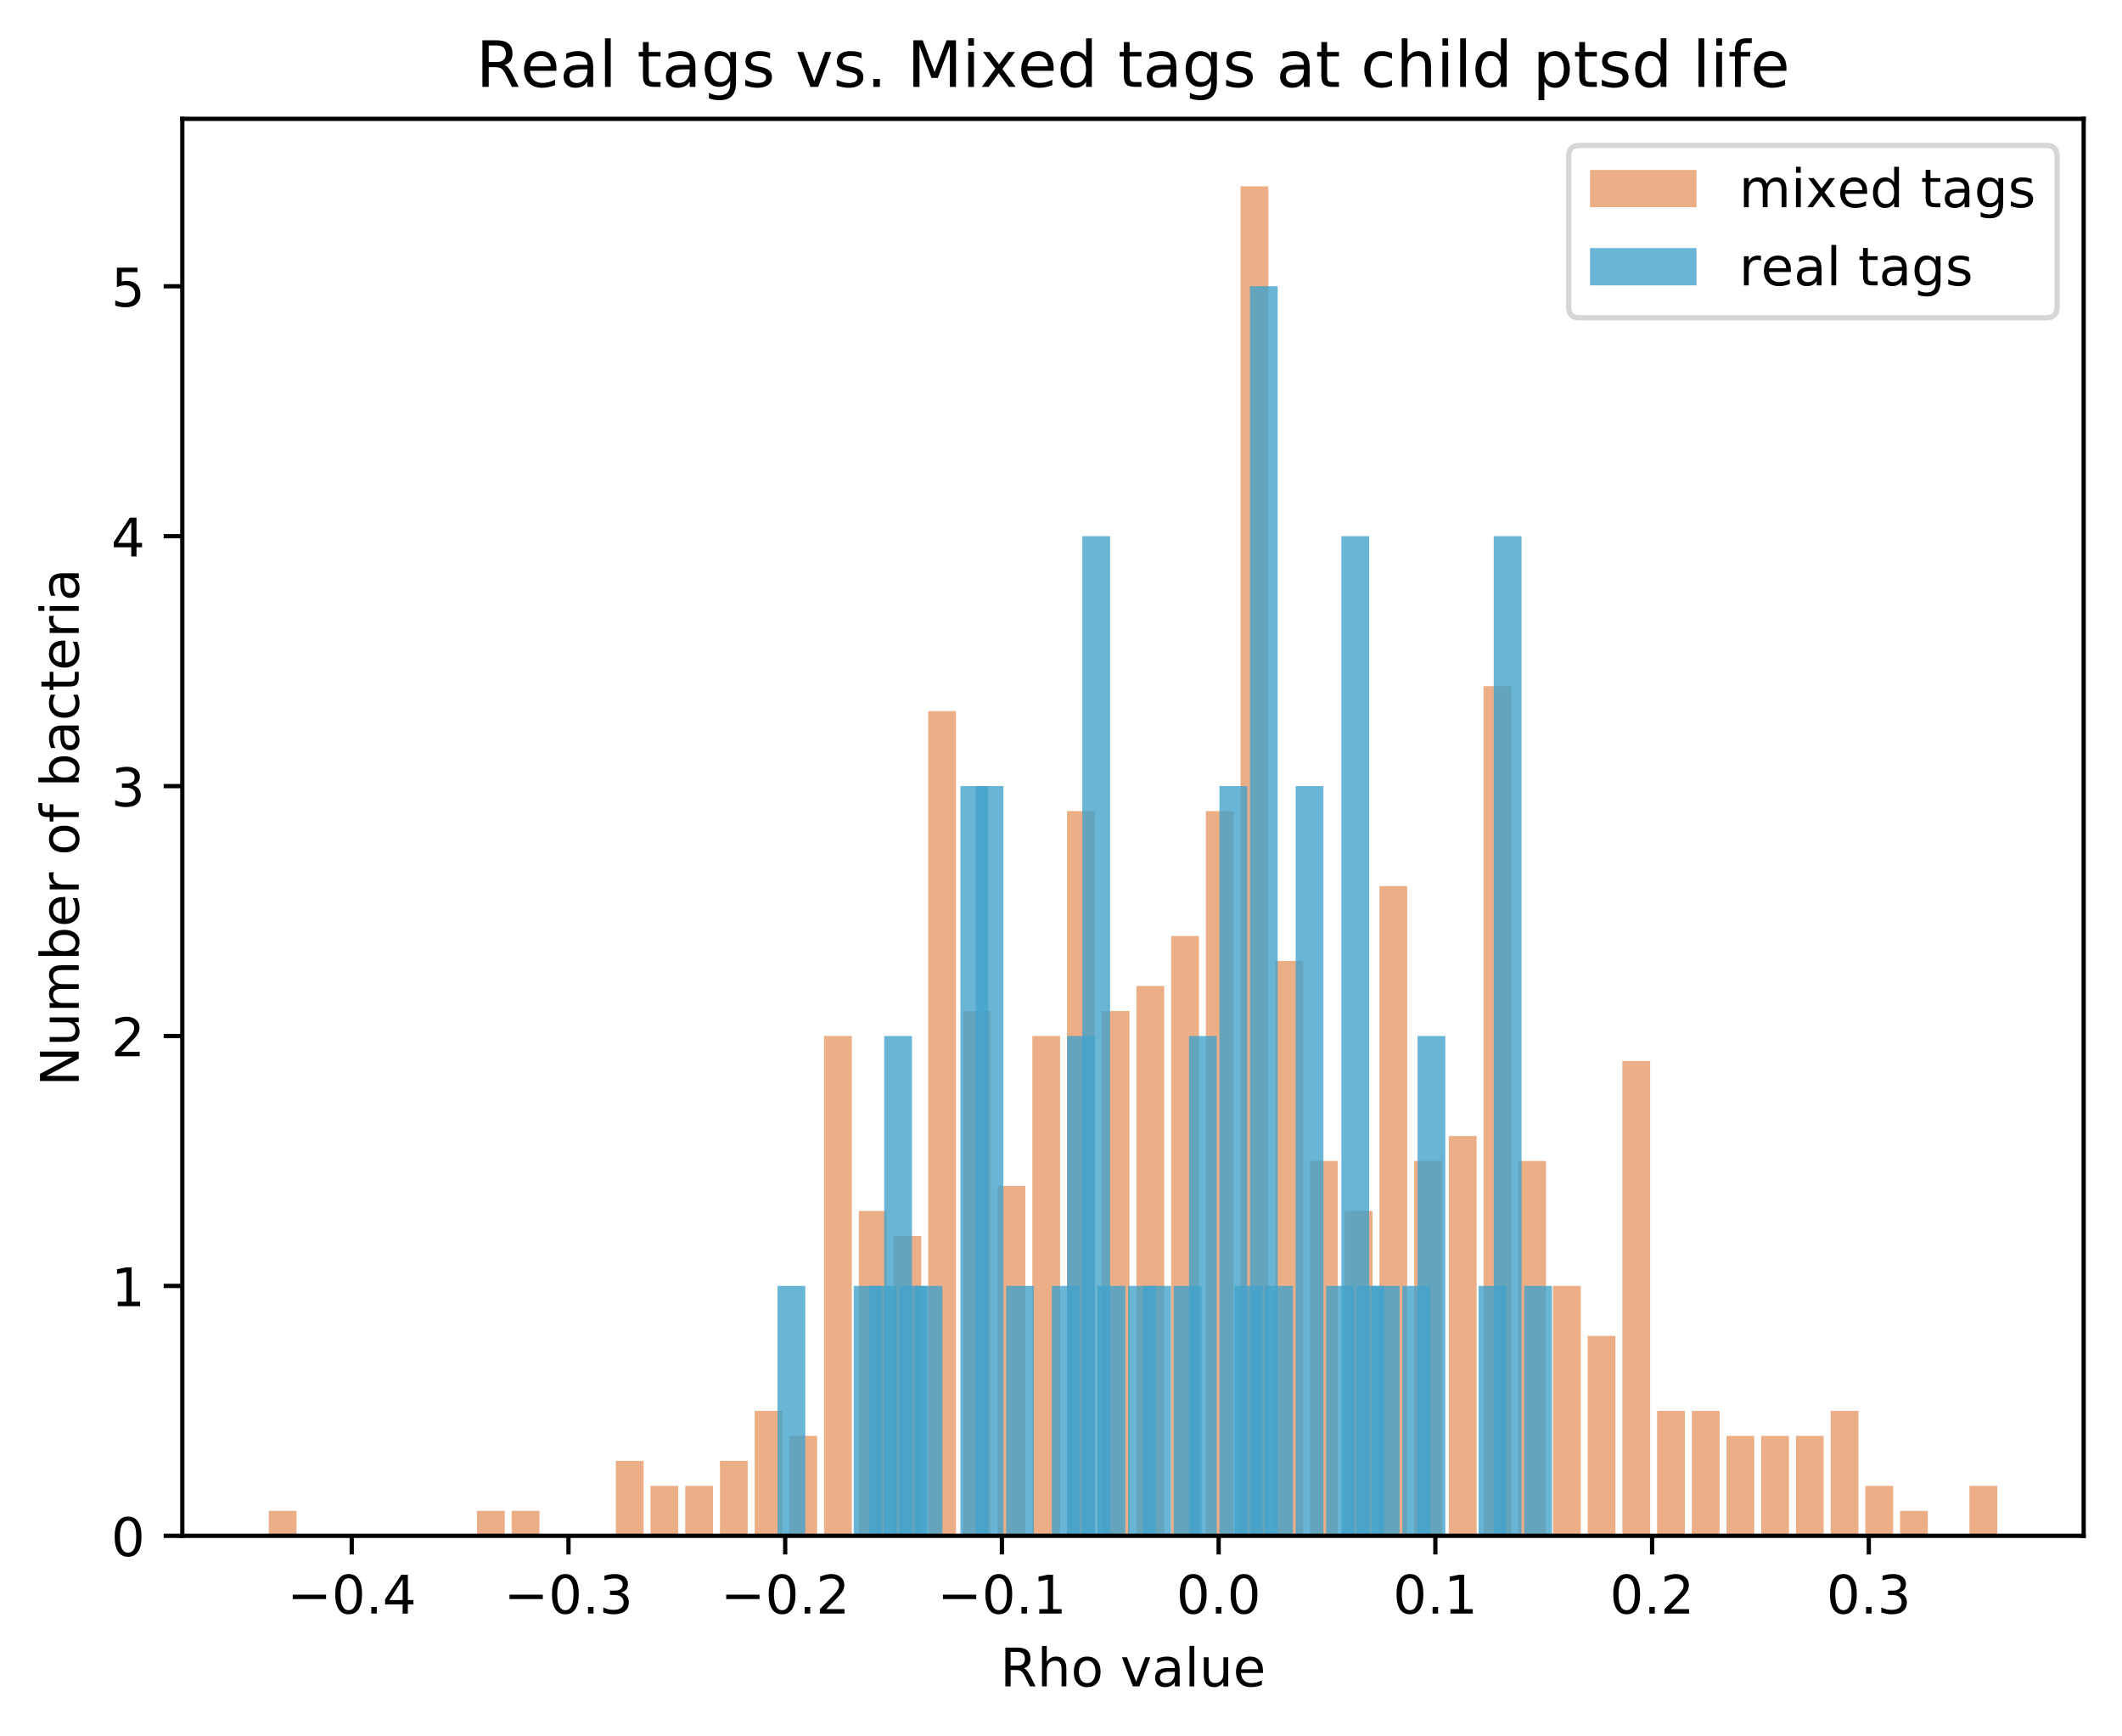 <?xml version="1.0" encoding="utf-8" standalone="no"?>
<!DOCTYPE svg PUBLIC "-//W3C//DTD SVG 1.1//EN"
  "http://www.w3.org/Graphics/SVG/1.1/DTD/svg11.dtd">
<!-- Created with matplotlib (https://matplotlib.org/) -->
<svg height="325.986pt" version="1.1" viewBox="0 0 398.561 325.986" width="398.561pt" xmlns="http://www.w3.org/2000/svg" xmlns:xlink="http://www.w3.org/1999/xlink">
 <defs>
  <style type="text/css">
*{stroke-linecap:butt;stroke-linejoin:round;}
  </style>
 </defs>
 <g id="figure_1">
  <g id="patch_1">
   <path d="M 0 325.986 
L 398.561 325.986 
L 398.561 0 
L 0 0 
z
" style="fill:#ffffff;"/>
  </g>
  <g id="axes_1">
   <g id="patch_2">
    <path d="M 34.241 288.43 
L 391.361 288.43 
L 391.361 22.318 
L 34.241 22.318 
z
" style="fill:#ffffff;"/>
   </g>
   <g id="patch_3">
    <path clip-path="url(#p1c27e70059)" d="M 50.473 288.43 
L 55.689 288.43 
L 55.689 283.737 
L 50.473 283.737 
z
" style="fill:#d95f0e;opacity:0.5;"/>
   </g>
   <g id="patch_4">
    <path clip-path="url(#p1c27e70059)" d="M 56.993 288.43 
L 62.208 288.43 
L 62.208 288.43 
L 56.993 288.43 
z
" style="fill:#d95f0e;opacity:0.5;"/>
   </g>
   <g id="patch_5">
    <path clip-path="url(#p1c27e70059)" d="M 63.512 288.43 
L 68.727 288.43 
L 68.727 288.43 
L 63.512 288.43 
z
" style="fill:#d95f0e;opacity:0.5;"/>
   </g>
   <g id="patch_6">
    <path clip-path="url(#p1c27e70059)" d="M 70.031 288.43 
L 75.246 288.43 
L 75.246 288.43 
L 70.031 288.43 
z
" style="fill:#d95f0e;opacity:0.5;"/>
   </g>
   <g id="patch_7">
    <path clip-path="url(#p1c27e70059)" d="M 76.55 288.43 
L 81.765 288.43 
L 81.765 288.43 
L 76.55 288.43 
z
" style="fill:#d95f0e;opacity:0.5;"/>
   </g>
   <g id="patch_8">
    <path clip-path="url(#p1c27e70059)" d="M 83.069 288.43 
L 88.285 288.43 
L 88.285 288.43 
L 83.069 288.43 
z
" style="fill:#d95f0e;opacity:0.5;"/>
   </g>
   <g id="patch_9">
    <path clip-path="url(#p1c27e70059)" d="M 89.588 288.43 
L 94.804 288.43 
L 94.804 283.737 
L 89.588 283.737 
z
" style="fill:#d95f0e;opacity:0.5;"/>
   </g>
   <g id="patch_10">
    <path clip-path="url(#p1c27e70059)" d="M 96.108 288.43 
L 101.323 288.43 
L 101.323 283.737 
L 96.108 283.737 
z
" style="fill:#d95f0e;opacity:0.5;"/>
   </g>
   <g id="patch_11">
    <path clip-path="url(#p1c27e70059)" d="M 102.627 288.43 
L 107.842 288.43 
L 107.842 288.43 
L 102.627 288.43 
z
" style="fill:#d95f0e;opacity:0.5;"/>
   </g>
   <g id="patch_12">
    <path clip-path="url(#p1c27e70059)" d="M 109.146 288.43 
L 114.361 288.43 
L 114.361 288.43 
L 109.146 288.43 
z
" style="fill:#d95f0e;opacity:0.5;"/>
   </g>
   <g id="patch_13">
    <path clip-path="url(#p1c27e70059)" d="M 115.665 288.43 
L 120.88 288.43 
L 120.88 274.35 
L 115.665 274.35 
z
" style="fill:#d95f0e;opacity:0.5;"/>
   </g>
   <g id="patch_14">
    <path clip-path="url(#p1c27e70059)" d="M 122.184 288.43 
L 127.4 288.43 
L 127.4 279.043 
L 122.184 279.043 
z
" style="fill:#d95f0e;opacity:0.5;"/>
   </g>
   <g id="patch_15">
    <path clip-path="url(#p1c27e70059)" d="M 128.703 288.43 
L 133.919 288.43 
L 133.919 279.043 
L 128.703 279.043 
z
" style="fill:#d95f0e;opacity:0.5;"/>
   </g>
   <g id="patch_16">
    <path clip-path="url(#p1c27e70059)" d="M 135.223 288.43 
L 140.438 288.43 
L 140.438 274.35 
L 135.223 274.35 
z
" style="fill:#d95f0e;opacity:0.5;"/>
   </g>
   <g id="patch_17">
    <path clip-path="url(#p1c27e70059)" d="M 141.742 288.43 
L 146.957 288.43 
L 146.957 264.963 
L 141.742 264.963 
z
" style="fill:#d95f0e;opacity:0.5;"/>
   </g>
   <g id="patch_18">
    <path clip-path="url(#p1c27e70059)" d="M 148.261 288.43 
L 153.476 288.43 
L 153.476 269.657 
L 148.261 269.657 
z
" style="fill:#d95f0e;opacity:0.5;"/>
   </g>
   <g id="patch_19">
    <path clip-path="url(#p1c27e70059)" d="M 154.78 288.43 
L 159.995 288.43 
L 159.995 194.563 
L 154.78 194.563 
z
" style="fill:#d95f0e;opacity:0.5;"/>
   </g>
   <g id="patch_20">
    <path clip-path="url(#p1c27e70059)" d="M 161.299 288.43 
L 166.515 288.43 
L 166.515 227.417 
L 161.299 227.417 
z
" style="fill:#d95f0e;opacity:0.5;"/>
   </g>
   <g id="patch_21">
    <path clip-path="url(#p1c27e70059)" d="M 167.818 288.43 
L 173.034 288.43 
L 173.034 232.11 
L 167.818 232.11 
z
" style="fill:#d95f0e;opacity:0.5;"/>
   </g>
   <g id="patch_22">
    <path clip-path="url(#p1c27e70059)" d="M 174.338 288.43 
L 179.553 288.43 
L 179.553 133.55 
L 174.338 133.55 
z
" style="fill:#d95f0e;opacity:0.5;"/>
   </g>
   <g id="patch_23">
    <path clip-path="url(#p1c27e70059)" d="M 180.857 288.43 
L 186.072 288.43 
L 186.072 189.87 
L 180.857 189.87 
z
" style="fill:#d95f0e;opacity:0.5;"/>
   </g>
   <g id="patch_24">
    <path clip-path="url(#p1c27e70059)" d="M 187.376 288.43 
L 192.591 288.43 
L 192.591 222.723 
L 187.376 222.723 
z
" style="fill:#d95f0e;opacity:0.5;"/>
   </g>
   <g id="patch_25">
    <path clip-path="url(#p1c27e70059)" d="M 193.895 288.43 
L 199.11 288.43 
L 199.11 194.563 
L 193.895 194.563 
z
" style="fill:#d95f0e;opacity:0.5;"/>
   </g>
   <g id="patch_26">
    <path clip-path="url(#p1c27e70059)" d="M 200.414 288.43 
L 205.63 288.43 
L 205.63 152.323 
L 200.414 152.323 
z
" style="fill:#d95f0e;opacity:0.5;"/>
   </g>
   <g id="patch_27">
    <path clip-path="url(#p1c27e70059)" d="M 206.933 288.43 
L 212.149 288.43 
L 212.149 189.87 
L 206.933 189.87 
z
" style="fill:#d95f0e;opacity:0.5;"/>
   </g>
   <g id="patch_28">
    <path clip-path="url(#p1c27e70059)" d="M 213.453 288.43 
L 218.668 288.43 
L 218.668 185.177 
L 213.453 185.177 
z
" style="fill:#d95f0e;opacity:0.5;"/>
   </g>
   <g id="patch_29">
    <path clip-path="url(#p1c27e70059)" d="M 219.972 288.43 
L 225.187 288.43 
L 225.187 175.79 
L 219.972 175.79 
z
" style="fill:#d95f0e;opacity:0.5;"/>
   </g>
   <g id="patch_30">
    <path clip-path="url(#p1c27e70059)" d="M 226.491 288.43 
L 231.706 288.43 
L 231.706 152.323 
L 226.491 152.323 
z
" style="fill:#d95f0e;opacity:0.5;"/>
   </g>
   <g id="patch_31">
    <path clip-path="url(#p1c27e70059)" d="M 233.01 288.43 
L 238.225 288.43 
L 238.225 34.99 
L 233.01 34.99 
z
" style="fill:#d95f0e;opacity:0.5;"/>
   </g>
   <g id="patch_32">
    <path clip-path="url(#p1c27e70059)" d="M 239.529 288.43 
L 244.745 288.43 
L 244.745 180.483 
L 239.529 180.483 
z
" style="fill:#d95f0e;opacity:0.5;"/>
   </g>
   <g id="patch_33">
    <path clip-path="url(#p1c27e70059)" d="M 246.048 288.43 
L 251.264 288.43 
L 251.264 218.03 
L 246.048 218.03 
z
" style="fill:#d95f0e;opacity:0.5;"/>
   </g>
   <g id="patch_34">
    <path clip-path="url(#p1c27e70059)" d="M 252.568 288.43 
L 257.783 288.43 
L 257.783 227.417 
L 252.568 227.417 
z
" style="fill:#d95f0e;opacity:0.5;"/>
   </g>
   <g id="patch_35">
    <path clip-path="url(#p1c27e70059)" d="M 259.087 288.43 
L 264.302 288.43 
L 264.302 166.403 
L 259.087 166.403 
z
" style="fill:#d95f0e;opacity:0.5;"/>
   </g>
   <g id="patch_36">
    <path clip-path="url(#p1c27e70059)" d="M 265.606 288.43 
L 270.821 288.43 
L 270.821 218.03 
L 265.606 218.03 
z
" style="fill:#d95f0e;opacity:0.5;"/>
   </g>
   <g id="patch_37">
    <path clip-path="url(#p1c27e70059)" d="M 272.125 288.43 
L 277.34 288.43 
L 277.34 213.337 
L 272.125 213.337 
z
" style="fill:#d95f0e;opacity:0.5;"/>
   </g>
   <g id="patch_38">
    <path clip-path="url(#p1c27e70059)" d="M 278.644 288.43 
L 283.86 288.43 
L 283.86 128.857 
L 278.644 128.857 
z
" style="fill:#d95f0e;opacity:0.5;"/>
   </g>
   <g id="patch_39">
    <path clip-path="url(#p1c27e70059)" d="M 285.163 288.43 
L 290.379 288.43 
L 290.379 218.03 
L 285.163 218.03 
z
" style="fill:#d95f0e;opacity:0.5;"/>
   </g>
   <g id="patch_40">
    <path clip-path="url(#p1c27e70059)" d="M 291.683 288.43 
L 296.898 288.43 
L 296.898 241.497 
L 291.683 241.497 
z
" style="fill:#d95f0e;opacity:0.5;"/>
   </g>
   <g id="patch_41">
    <path clip-path="url(#p1c27e70059)" d="M 298.202 288.43 
L 303.417 288.43 
L 303.417 250.883 
L 298.202 250.883 
z
" style="fill:#d95f0e;opacity:0.5;"/>
   </g>
   <g id="patch_42">
    <path clip-path="url(#p1c27e70059)" d="M 304.721 288.43 
L 309.936 288.43 
L 309.936 199.257 
L 304.721 199.257 
z
" style="fill:#d95f0e;opacity:0.5;"/>
   </g>
   <g id="patch_43">
    <path clip-path="url(#p1c27e70059)" d="M 311.24 288.43 
L 316.455 288.43 
L 316.455 264.963 
L 311.24 264.963 
z
" style="fill:#d95f0e;opacity:0.5;"/>
   </g>
   <g id="patch_44">
    <path clip-path="url(#p1c27e70059)" d="M 317.759 288.43 
L 322.975 288.43 
L 322.975 264.963 
L 317.759 264.963 
z
" style="fill:#d95f0e;opacity:0.5;"/>
   </g>
   <g id="patch_45">
    <path clip-path="url(#p1c27e70059)" d="M 324.278 288.43 
L 329.494 288.43 
L 329.494 269.657 
L 324.278 269.657 
z
" style="fill:#d95f0e;opacity:0.5;"/>
   </g>
   <g id="patch_46">
    <path clip-path="url(#p1c27e70059)" d="M 330.798 288.43 
L 336.013 288.43 
L 336.013 269.657 
L 330.798 269.657 
z
" style="fill:#d95f0e;opacity:0.5;"/>
   </g>
   <g id="patch_47">
    <path clip-path="url(#p1c27e70059)" d="M 337.317 288.43 
L 342.532 288.43 
L 342.532 269.657 
L 337.317 269.657 
z
" style="fill:#d95f0e;opacity:0.5;"/>
   </g>
   <g id="patch_48">
    <path clip-path="url(#p1c27e70059)" d="M 343.836 288.43 
L 349.051 288.43 
L 349.051 264.963 
L 343.836 264.963 
z
" style="fill:#d95f0e;opacity:0.5;"/>
   </g>
   <g id="patch_49">
    <path clip-path="url(#p1c27e70059)" d="M 350.355 288.43 
L 355.57 288.43 
L 355.57 279.043 
L 350.355 279.043 
z
" style="fill:#d95f0e;opacity:0.5;"/>
   </g>
   <g id="patch_50">
    <path clip-path="url(#p1c27e70059)" d="M 356.874 288.43 
L 362.09 288.43 
L 362.09 283.737 
L 356.874 283.737 
z
" style="fill:#d95f0e;opacity:0.5;"/>
   </g>
   <g id="patch_51">
    <path clip-path="url(#p1c27e70059)" d="M 363.393 288.43 
L 368.609 288.43 
L 368.609 288.43 
L 363.393 288.43 
z
" style="fill:#d95f0e;opacity:0.5;"/>
   </g>
   <g id="patch_52">
    <path clip-path="url(#p1c27e70059)" d="M 369.913 288.43 
L 375.128 288.43 
L 375.128 279.043 
L 369.913 279.043 
z
" style="fill:#d95f0e;opacity:0.5;"/>
   </g>
   <g id="patch_53">
    <path clip-path="url(#p1c27e70059)" d="M 146.038 288.43 
L 151.254 288.43 
L 151.254 241.497 
L 146.038 241.497 
z
" style="fill:#43a2ca;opacity:0.8;"/>
   </g>
   <g id="patch_54">
    <path clip-path="url(#p1c27e70059)" d="M 148.9 288.43 
L 154.116 288.43 
L 154.116 288.43 
L 148.9 288.43 
z
" style="fill:#43a2ca;opacity:0.8;"/>
   </g>
   <g id="patch_55">
    <path clip-path="url(#p1c27e70059)" d="M 151.763 288.43 
L 156.978 288.43 
L 156.978 288.43 
L 151.763 288.43 
z
" style="fill:#43a2ca;opacity:0.8;"/>
   </g>
   <g id="patch_56">
    <path clip-path="url(#p1c27e70059)" d="M 154.625 288.43 
L 159.84 288.43 
L 159.84 288.43 
L 154.625 288.43 
z
" style="fill:#43a2ca;opacity:0.8;"/>
   </g>
   <g id="patch_57">
    <path clip-path="url(#p1c27e70059)" d="M 157.487 288.43 
L 162.702 288.43 
L 162.702 288.43 
L 157.487 288.43 
z
" style="fill:#43a2ca;opacity:0.8;"/>
   </g>
   <g id="patch_58">
    <path clip-path="url(#p1c27e70059)" d="M 160.349 288.43 
L 165.565 288.43 
L 165.565 241.497 
L 160.349 241.497 
z
" style="fill:#43a2ca;opacity:0.8;"/>
   </g>
   <g id="patch_59">
    <path clip-path="url(#p1c27e70059)" d="M 163.212 288.43 
L 168.427 288.43 
L 168.427 241.497 
L 163.212 241.497 
z
" style="fill:#43a2ca;opacity:0.8;"/>
   </g>
   <g id="patch_60">
    <path clip-path="url(#p1c27e70059)" d="M 166.074 288.43 
L 171.289 288.43 
L 171.289 194.563 
L 166.074 194.563 
z
" style="fill:#43a2ca;opacity:0.8;"/>
   </g>
   <g id="patch_61">
    <path clip-path="url(#p1c27e70059)" d="M 168.936 288.43 
L 174.151 288.43 
L 174.151 241.497 
L 168.936 241.497 
z
" style="fill:#43a2ca;opacity:0.8;"/>
   </g>
   <g id="patch_62">
    <path clip-path="url(#p1c27e70059)" d="M 171.798 288.43 
L 177.014 288.43 
L 177.014 241.497 
L 171.798 241.497 
z
" style="fill:#43a2ca;opacity:0.8;"/>
   </g>
   <g id="patch_63">
    <path clip-path="url(#p1c27e70059)" d="M 174.66 288.43 
L 179.876 288.43 
L 179.876 288.43 
L 174.66 288.43 
z
" style="fill:#43a2ca;opacity:0.8;"/>
   </g>
   <g id="patch_64">
    <path clip-path="url(#p1c27e70059)" d="M 177.523 288.43 
L 182.738 288.43 
L 182.738 288.43 
L 177.523 288.43 
z
" style="fill:#43a2ca;opacity:0.8;"/>
   </g>
   <g id="patch_65">
    <path clip-path="url(#p1c27e70059)" d="M 180.385 288.43 
L 185.6 288.43 
L 185.6 147.63 
L 180.385 147.63 
z
" style="fill:#43a2ca;opacity:0.8;"/>
   </g>
   <g id="patch_66">
    <path clip-path="url(#p1c27e70059)" d="M 183.247 288.43 
L 188.462 288.43 
L 188.462 147.63 
L 183.247 147.63 
z
" style="fill:#43a2ca;opacity:0.8;"/>
   </g>
   <g id="patch_67">
    <path clip-path="url(#p1c27e70059)" d="M 186.109 288.43 
L 191.325 288.43 
L 191.325 288.43 
L 186.109 288.43 
z
" style="fill:#43a2ca;opacity:0.8;"/>
   </g>
   <g id="patch_68">
    <path clip-path="url(#p1c27e70059)" d="M 188.972 288.43 
L 194.187 288.43 
L 194.187 241.497 
L 188.972 241.497 
z
" style="fill:#43a2ca;opacity:0.8;"/>
   </g>
   <g id="patch_69">
    <path clip-path="url(#p1c27e70059)" d="M 191.834 288.43 
L 197.049 288.43 
L 197.049 288.43 
L 191.834 288.43 
z
" style="fill:#43a2ca;opacity:0.8;"/>
   </g>
   <g id="patch_70">
    <path clip-path="url(#p1c27e70059)" d="M 194.696 288.43 
L 199.911 288.43 
L 199.911 288.43 
L 194.696 288.43 
z
" style="fill:#43a2ca;opacity:0.8;"/>
   </g>
   <g id="patch_71">
    <path clip-path="url(#p1c27e70059)" d="M 197.558 288.43 
L 202.774 288.43 
L 202.774 241.497 
L 197.558 241.497 
z
" style="fill:#43a2ca;opacity:0.8;"/>
   </g>
   <g id="patch_72">
    <path clip-path="url(#p1c27e70059)" d="M 200.42 288.43 
L 205.636 288.43 
L 205.636 194.563 
L 200.42 194.563 
z
" style="fill:#43a2ca;opacity:0.8;"/>
   </g>
   <g id="patch_73">
    <path clip-path="url(#p1c27e70059)" d="M 203.283 288.43 
L 208.498 288.43 
L 208.498 100.697 
L 203.283 100.697 
z
" style="fill:#43a2ca;opacity:0.8;"/>
   </g>
   <g id="patch_74">
    <path clip-path="url(#p1c27e70059)" d="M 206.145 288.43 
L 211.36 288.43 
L 211.36 241.497 
L 206.145 241.497 
z
" style="fill:#43a2ca;opacity:0.8;"/>
   </g>
   <g id="patch_75">
    <path clip-path="url(#p1c27e70059)" d="M 209.007 288.43 
L 214.222 288.43 
L 214.222 288.43 
L 209.007 288.43 
z
" style="fill:#43a2ca;opacity:0.8;"/>
   </g>
   <g id="patch_76">
    <path clip-path="url(#p1c27e70059)" d="M 211.869 288.43 
L 217.085 288.43 
L 217.085 241.497 
L 211.869 241.497 
z
" style="fill:#43a2ca;opacity:0.8;"/>
   </g>
   <g id="patch_77">
    <path clip-path="url(#p1c27e70059)" d="M 214.731 288.43 
L 219.947 288.43 
L 219.947 241.497 
L 214.731 241.497 
z
" style="fill:#43a2ca;opacity:0.8;"/>
   </g>
   <g id="patch_78">
    <path clip-path="url(#p1c27e70059)" d="M 217.594 288.43 
L 222.809 288.43 
L 222.809 288.43 
L 217.594 288.43 
z
" style="fill:#43a2ca;opacity:0.8;"/>
   </g>
   <g id="patch_79">
    <path clip-path="url(#p1c27e70059)" d="M 220.456 288.43 
L 225.671 288.43 
L 225.671 241.497 
L 220.456 241.497 
z
" style="fill:#43a2ca;opacity:0.8;"/>
   </g>
   <g id="patch_80">
    <path clip-path="url(#p1c27e70059)" d="M 223.318 288.43 
L 228.533 288.43 
L 228.533 194.563 
L 223.318 194.563 
z
" style="fill:#43a2ca;opacity:0.8;"/>
   </g>
   <g id="patch_81">
    <path clip-path="url(#p1c27e70059)" d="M 226.18 288.43 
L 231.396 288.43 
L 231.396 288.43 
L 226.18 288.43 
z
" style="fill:#43a2ca;opacity:0.8;"/>
   </g>
   <g id="patch_82">
    <path clip-path="url(#p1c27e70059)" d="M 229.043 288.43 
L 234.258 288.43 
L 234.258 147.63 
L 229.043 147.63 
z
" style="fill:#43a2ca;opacity:0.8;"/>
   </g>
   <g id="patch_83">
    <path clip-path="url(#p1c27e70059)" d="M 231.905 288.43 
L 237.12 288.43 
L 237.12 241.497 
L 231.905 241.497 
z
" style="fill:#43a2ca;opacity:0.8;"/>
   </g>
   <g id="patch_84">
    <path clip-path="url(#p1c27e70059)" d="M 234.767 288.43 
L 239.982 288.43 
L 239.982 53.763 
L 234.767 53.763 
z
" style="fill:#43a2ca;opacity:0.8;"/>
   </g>
   <g id="patch_85">
    <path clip-path="url(#p1c27e70059)" d="M 237.629 288.43 
L 242.845 288.43 
L 242.845 241.497 
L 237.629 241.497 
z
" style="fill:#43a2ca;opacity:0.8;"/>
   </g>
   <g id="patch_86">
    <path clip-path="url(#p1c27e70059)" d="M 240.491 288.43 
L 245.707 288.43 
L 245.707 288.43 
L 240.491 288.43 
z
" style="fill:#43a2ca;opacity:0.8;"/>
   </g>
   <g id="patch_87">
    <path clip-path="url(#p1c27e70059)" d="M 243.354 288.43 
L 248.569 288.43 
L 248.569 147.63 
L 243.354 147.63 
z
" style="fill:#43a2ca;opacity:0.8;"/>
   </g>
   <g id="patch_88">
    <path clip-path="url(#p1c27e70059)" d="M 246.216 288.43 
L 251.431 288.43 
L 251.431 288.43 
L 246.216 288.43 
z
" style="fill:#43a2ca;opacity:0.8;"/>
   </g>
   <g id="patch_89">
    <path clip-path="url(#p1c27e70059)" d="M 249.078 288.43 
L 254.293 288.43 
L 254.293 241.497 
L 249.078 241.497 
z
" style="fill:#43a2ca;opacity:0.8;"/>
   </g>
   <g id="patch_90">
    <path clip-path="url(#p1c27e70059)" d="M 251.94 288.43 
L 257.156 288.43 
L 257.156 100.697 
L 251.94 100.697 
z
" style="fill:#43a2ca;opacity:0.8;"/>
   </g>
   <g id="patch_91">
    <path clip-path="url(#p1c27e70059)" d="M 254.803 288.43 
L 260.018 288.43 
L 260.018 241.497 
L 254.803 241.497 
z
" style="fill:#43a2ca;opacity:0.8;"/>
   </g>
   <g id="patch_92">
    <path clip-path="url(#p1c27e70059)" d="M 257.665 288.43 
L 262.88 288.43 
L 262.88 241.497 
L 257.665 241.497 
z
" style="fill:#43a2ca;opacity:0.8;"/>
   </g>
   <g id="patch_93">
    <path clip-path="url(#p1c27e70059)" d="M 260.527 288.43 
L 265.742 288.43 
L 265.742 288.43 
L 260.527 288.43 
z
" style="fill:#43a2ca;opacity:0.8;"/>
   </g>
   <g id="patch_94">
    <path clip-path="url(#p1c27e70059)" d="M 263.389 288.43 
L 268.604 288.43 
L 268.604 241.497 
L 263.389 241.497 
z
" style="fill:#43a2ca;opacity:0.8;"/>
   </g>
   <g id="patch_95">
    <path clip-path="url(#p1c27e70059)" d="M 266.251 288.43 
L 271.467 288.43 
L 271.467 194.563 
L 266.251 194.563 
z
" style="fill:#43a2ca;opacity:0.8;"/>
   </g>
   <g id="patch_96">
    <path clip-path="url(#p1c27e70059)" d="M 269.114 288.43 
L 274.329 288.43 
L 274.329 288.43 
L 269.114 288.43 
z
" style="fill:#43a2ca;opacity:0.8;"/>
   </g>
   <g id="patch_97">
    <path clip-path="url(#p1c27e70059)" d="M 271.976 288.43 
L 277.191 288.43 
L 277.191 288.43 
L 271.976 288.43 
z
" style="fill:#43a2ca;opacity:0.8;"/>
   </g>
   <g id="patch_98">
    <path clip-path="url(#p1c27e70059)" d="M 274.838 288.43 
L 280.053 288.43 
L 280.053 288.43 
L 274.838 288.43 
z
" style="fill:#43a2ca;opacity:0.8;"/>
   </g>
   <g id="patch_99">
    <path clip-path="url(#p1c27e70059)" d="M 277.7 288.43 
L 282.916 288.43 
L 282.916 241.497 
L 277.7 241.497 
z
" style="fill:#43a2ca;opacity:0.8;"/>
   </g>
   <g id="patch_100">
    <path clip-path="url(#p1c27e70059)" d="M 280.562 288.43 
L 285.778 288.43 
L 285.778 100.697 
L 280.562 100.697 
z
" style="fill:#43a2ca;opacity:0.8;"/>
   </g>
   <g id="patch_101">
    <path clip-path="url(#p1c27e70059)" d="M 283.425 288.43 
L 288.64 288.43 
L 288.64 288.43 
L 283.425 288.43 
z
" style="fill:#43a2ca;opacity:0.8;"/>
   </g>
   <g id="patch_102">
    <path clip-path="url(#p1c27e70059)" d="M 286.287 288.43 
L 291.502 288.43 
L 291.502 241.497 
L 286.287 241.497 
z
" style="fill:#43a2ca;opacity:0.8;"/>
   </g>
   <g id="matplotlib.axis_1">
    <g id="xtick_1">
     <g id="line2d_1">
      <defs>
       <path d="M 0 0 
L 0 3.5 
" id="m545fcc9eb3" style="stroke:#000000;stroke-width:0.8;"/>
      </defs>
      <g>
       <use style="stroke:#000000;stroke-width:0.8;" x="66.067" xlink:href="#m545fcc9eb3" y="288.43"/>
      </g>
     </g>
     <g id="text_1">
      <!-- −0.4 -->
      <defs>
       <path d="M 10.594 35.5 
L 73.188 35.5 
L 73.188 27.203 
L 10.594 27.203 
z
" id="DejaVuSans-8722"/>
       <path d="M 31.781 66.406 
Q 24.172 66.406 20.328 58.906 
Q 16.5 51.422 16.5 36.375 
Q 16.5 21.391 20.328 13.891 
Q 24.172 6.391 31.781 6.391 
Q 39.453 6.391 43.281 13.891 
Q 47.125 21.391 47.125 36.375 
Q 47.125 51.422 43.281 58.906 
Q 39.453 66.406 31.781 66.406 
z
M 31.781 74.219 
Q 44.047 74.219 50.516 64.516 
Q 56.984 54.828 56.984 36.375 
Q 56.984 17.969 50.516 8.266 
Q 44.047 -1.422 31.781 -1.422 
Q 19.531 -1.422 13.062 8.266 
Q 6.594 17.969 6.594 36.375 
Q 6.594 54.828 13.062 64.516 
Q 19.531 74.219 31.781 74.219 
z
" id="DejaVuSans-48"/>
       <path d="M 10.688 12.406 
L 21 12.406 
L 21 0 
L 10.688 0 
z
" id="DejaVuSans-46"/>
       <path d="M 37.797 64.312 
L 12.891 25.391 
L 37.797 25.391 
z
M 35.203 72.906 
L 47.609 72.906 
L 47.609 25.391 
L 58.016 25.391 
L 58.016 17.188 
L 47.609 17.188 
L 47.609 0 
L 37.797 0 
L 37.797 17.188 
L 4.891 17.188 
L 4.891 26.703 
z
" id="DejaVuSans-52"/>
      </defs>
      <g transform="translate(53.926 303.029)scale(0.1 -0.1)">
       <use xlink:href="#DejaVuSans-8722"/>
       <use x="83.789" xlink:href="#DejaVuSans-48"/>
       <use x="147.412" xlink:href="#DejaVuSans-46"/>
       <use x="179.199" xlink:href="#DejaVuSans-52"/>
      </g>
     </g>
    </g>
    <g id="xtick_2">
     <g id="line2d_2">
      <g>
       <use style="stroke:#000000;stroke-width:0.8;" x="106.773" xlink:href="#m545fcc9eb3" y="288.43"/>
      </g>
     </g>
     <g id="text_2">
      <!-- −0.3 -->
      <defs>
       <path d="M 40.578 39.312 
Q 47.656 37.797 51.625 33 
Q 55.609 28.219 55.609 21.188 
Q 55.609 10.406 48.188 4.484 
Q 40.766 -1.422 27.094 -1.422 
Q 22.516 -1.422 17.656 -0.516 
Q 12.797 0.391 7.625 2.203 
L 7.625 11.719 
Q 11.719 9.328 16.594 8.109 
Q 21.484 6.891 26.812 6.891 
Q 36.078 6.891 40.938 10.547 
Q 45.797 14.203 45.797 21.188 
Q 45.797 27.641 41.281 31.266 
Q 36.766 34.906 28.719 34.906 
L 20.219 34.906 
L 20.219 43.016 
L 29.109 43.016 
Q 36.375 43.016 40.234 45.922 
Q 44.094 48.828 44.094 54.297 
Q 44.094 59.906 40.109 62.906 
Q 36.141 65.922 28.719 65.922 
Q 24.656 65.922 20.016 65.031 
Q 15.375 64.156 9.812 62.312 
L 9.812 71.094 
Q 15.438 72.656 20.344 73.438 
Q 25.25 74.219 29.594 74.219 
Q 40.828 74.219 47.359 69.109 
Q 53.906 64.016 53.906 55.328 
Q 53.906 49.266 50.438 45.094 
Q 46.969 40.922 40.578 39.312 
z
" id="DejaVuSans-51"/>
      </defs>
      <g transform="translate(94.631 303.029)scale(0.1 -0.1)">
       <use xlink:href="#DejaVuSans-8722"/>
       <use x="83.789" xlink:href="#DejaVuSans-48"/>
       <use x="147.412" xlink:href="#DejaVuSans-46"/>
       <use x="179.199" xlink:href="#DejaVuSans-51"/>
      </g>
     </g>
    </g>
    <g id="xtick_3">
     <g id="line2d_3">
      <g>
       <use style="stroke:#000000;stroke-width:0.8;" x="147.478" xlink:href="#m545fcc9eb3" y="288.43"/>
      </g>
     </g>
     <g id="text_3">
      <!-- −0.2 -->
      <defs>
       <path d="M 19.188 8.297 
L 53.609 8.297 
L 53.609 0 
L 7.328 0 
L 7.328 8.297 
Q 12.938 14.109 22.625 23.891 
Q 32.328 33.688 34.812 36.531 
Q 39.547 41.844 41.422 45.531 
Q 43.312 49.219 43.312 52.781 
Q 43.312 58.594 39.234 62.25 
Q 35.156 65.922 28.609 65.922 
Q 23.969 65.922 18.812 64.312 
Q 13.672 62.703 7.812 59.422 
L 7.812 69.391 
Q 13.766 71.781 18.938 73 
Q 24.125 74.219 28.422 74.219 
Q 39.75 74.219 46.484 68.547 
Q 53.219 62.891 53.219 53.422 
Q 53.219 48.922 51.531 44.891 
Q 49.859 40.875 45.406 35.406 
Q 44.188 33.984 37.641 27.219 
Q 31.109 20.453 19.188 8.297 
z
" id="DejaVuSans-50"/>
      </defs>
      <g transform="translate(135.337 303.029)scale(0.1 -0.1)">
       <use xlink:href="#DejaVuSans-8722"/>
       <use x="83.789" xlink:href="#DejaVuSans-48"/>
       <use x="147.412" xlink:href="#DejaVuSans-46"/>
       <use x="179.199" xlink:href="#DejaVuSans-50"/>
      </g>
     </g>
    </g>
    <g id="xtick_4">
     <g id="line2d_4">
      <g>
       <use style="stroke:#000000;stroke-width:0.8;" x="188.184" xlink:href="#m545fcc9eb3" y="288.43"/>
      </g>
     </g>
     <g id="text_4">
      <!-- −0.1 -->
      <defs>
       <path d="M 12.406 8.297 
L 28.516 8.297 
L 28.516 63.922 
L 10.984 60.406 
L 10.984 69.391 
L 28.422 72.906 
L 38.281 72.906 
L 38.281 8.297 
L 54.391 8.297 
L 54.391 0 
L 12.406 0 
z
" id="DejaVuSans-49"/>
      </defs>
      <g transform="translate(176.042 303.029)scale(0.1 -0.1)">
       <use xlink:href="#DejaVuSans-8722"/>
       <use x="83.789" xlink:href="#DejaVuSans-48"/>
       <use x="147.412" xlink:href="#DejaVuSans-46"/>
       <use x="179.199" xlink:href="#DejaVuSans-49"/>
      </g>
     </g>
    </g>
    <g id="xtick_5">
     <g id="line2d_5">
      <g>
       <use style="stroke:#000000;stroke-width:0.8;" x="228.889" xlink:href="#m545fcc9eb3" y="288.43"/>
      </g>
     </g>
     <g id="text_5">
      <!-- 0.0 -->
      <g transform="translate(220.937 303.029)scale(0.1 -0.1)">
       <use xlink:href="#DejaVuSans-48"/>
       <use x="63.623" xlink:href="#DejaVuSans-46"/>
       <use x="95.41" xlink:href="#DejaVuSans-48"/>
      </g>
     </g>
    </g>
    <g id="xtick_6">
     <g id="line2d_6">
      <g>
       <use style="stroke:#000000;stroke-width:0.8;" x="269.594" xlink:href="#m545fcc9eb3" y="288.43"/>
      </g>
     </g>
     <g id="text_6">
      <!-- 0.1 -->
      <g transform="translate(261.643 303.029)scale(0.1 -0.1)">
       <use xlink:href="#DejaVuSans-48"/>
       <use x="63.623" xlink:href="#DejaVuSans-46"/>
       <use x="95.41" xlink:href="#DejaVuSans-49"/>
      </g>
     </g>
    </g>
    <g id="xtick_7">
     <g id="line2d_7">
      <g>
       <use style="stroke:#000000;stroke-width:0.8;" x="310.3" xlink:href="#m545fcc9eb3" y="288.43"/>
      </g>
     </g>
     <g id="text_7">
      <!-- 0.2 -->
      <g transform="translate(302.348 303.029)scale(0.1 -0.1)">
       <use xlink:href="#DejaVuSans-48"/>
       <use x="63.623" xlink:href="#DejaVuSans-46"/>
       <use x="95.41" xlink:href="#DejaVuSans-50"/>
      </g>
     </g>
    </g>
    <g id="xtick_8">
     <g id="line2d_8">
      <g>
       <use style="stroke:#000000;stroke-width:0.8;" x="351.005" xlink:href="#m545fcc9eb3" y="288.43"/>
      </g>
     </g>
     <g id="text_8">
      <!-- 0.3 -->
      <g transform="translate(343.054 303.029)scale(0.1 -0.1)">
       <use xlink:href="#DejaVuSans-48"/>
       <use x="63.623" xlink:href="#DejaVuSans-46"/>
       <use x="95.41" xlink:href="#DejaVuSans-51"/>
      </g>
     </g>
    </g>
    <g id="text_9">
     <!-- Rho value -->
     <defs>
      <path d="M 44.391 34.188 
Q 47.562 33.109 50.562 29.594 
Q 53.562 26.078 56.594 19.922 
L 66.609 0 
L 56 0 
L 46.688 18.703 
Q 43.062 26.031 39.672 28.422 
Q 36.281 30.812 30.422 30.812 
L 19.672 30.812 
L 19.672 0 
L 9.812 0 
L 9.812 72.906 
L 32.078 72.906 
Q 44.578 72.906 50.734 67.672 
Q 56.891 62.453 56.891 51.906 
Q 56.891 45.016 53.688 40.469 
Q 50.484 35.938 44.391 34.188 
z
M 19.672 64.797 
L 19.672 38.922 
L 32.078 38.922 
Q 39.203 38.922 42.844 42.219 
Q 46.484 45.516 46.484 51.906 
Q 46.484 58.297 42.844 61.547 
Q 39.203 64.797 32.078 64.797 
z
" id="DejaVuSans-82"/>
      <path d="M 54.891 33.016 
L 54.891 0 
L 45.906 0 
L 45.906 32.719 
Q 45.906 40.484 42.875 44.328 
Q 39.844 48.188 33.797 48.188 
Q 26.516 48.188 22.312 43.547 
Q 18.109 38.922 18.109 30.906 
L 18.109 0 
L 9.078 0 
L 9.078 75.984 
L 18.109 75.984 
L 18.109 46.188 
Q 21.344 51.125 25.703 53.562 
Q 30.078 56 35.797 56 
Q 45.219 56 50.047 50.172 
Q 54.891 44.344 54.891 33.016 
z
" id="DejaVuSans-104"/>
      <path d="M 30.609 48.391 
Q 23.391 48.391 19.188 42.75 
Q 14.984 37.109 14.984 27.297 
Q 14.984 17.484 19.156 11.844 
Q 23.344 6.203 30.609 6.203 
Q 37.797 6.203 41.984 11.859 
Q 46.188 17.531 46.188 27.297 
Q 46.188 37.016 41.984 42.703 
Q 37.797 48.391 30.609 48.391 
z
M 30.609 56 
Q 42.328 56 49.016 48.375 
Q 55.719 40.766 55.719 27.297 
Q 55.719 13.875 49.016 6.219 
Q 42.328 -1.422 30.609 -1.422 
Q 18.844 -1.422 12.172 6.219 
Q 5.516 13.875 5.516 27.297 
Q 5.516 40.766 12.172 48.375 
Q 18.844 56 30.609 56 
z
" id="DejaVuSans-111"/>
      <path id="DejaVuSans-32"/>
      <path d="M 2.984 54.688 
L 12.5 54.688 
L 29.594 8.797 
L 46.688 54.688 
L 56.203 54.688 
L 35.688 0 
L 23.484 0 
z
" id="DejaVuSans-118"/>
      <path d="M 34.281 27.484 
Q 23.391 27.484 19.188 25 
Q 14.984 22.516 14.984 16.5 
Q 14.984 11.719 18.141 8.906 
Q 21.297 6.109 26.703 6.109 
Q 34.188 6.109 38.703 11.406 
Q 43.219 16.703 43.219 25.484 
L 43.219 27.484 
z
M 52.203 31.203 
L 52.203 0 
L 43.219 0 
L 43.219 8.297 
Q 40.141 3.328 35.547 0.953 
Q 30.953 -1.422 24.312 -1.422 
Q 15.922 -1.422 10.953 3.297 
Q 6 8.016 6 15.922 
Q 6 25.141 12.172 29.828 
Q 18.359 34.516 30.609 34.516 
L 43.219 34.516 
L 43.219 35.406 
Q 43.219 41.609 39.141 45 
Q 35.062 48.391 27.688 48.391 
Q 23 48.391 18.547 47.266 
Q 14.109 46.141 10.016 43.891 
L 10.016 52.203 
Q 14.938 54.109 19.578 55.047 
Q 24.219 56 28.609 56 
Q 40.484 56 46.344 49.844 
Q 52.203 43.703 52.203 31.203 
z
" id="DejaVuSans-97"/>
      <path d="M 9.422 75.984 
L 18.406 75.984 
L 18.406 0 
L 9.422 0 
z
" id="DejaVuSans-108"/>
      <path d="M 8.5 21.578 
L 8.5 54.688 
L 17.484 54.688 
L 17.484 21.922 
Q 17.484 14.156 20.5 10.266 
Q 23.531 6.391 29.594 6.391 
Q 36.859 6.391 41.078 11.031 
Q 45.312 15.672 45.312 23.688 
L 45.312 54.688 
L 54.297 54.688 
L 54.297 0 
L 45.312 0 
L 45.312 8.406 
Q 42.047 3.422 37.719 1 
Q 33.406 -1.422 27.688 -1.422 
Q 18.266 -1.422 13.375 4.438 
Q 8.5 10.297 8.5 21.578 
z
M 31.109 56 
z
" id="DejaVuSans-117"/>
      <path d="M 56.203 29.594 
L 56.203 25.203 
L 14.891 25.203 
Q 15.484 15.922 20.484 11.062 
Q 25.484 6.203 34.422 6.203 
Q 39.594 6.203 44.453 7.469 
Q 49.312 8.734 54.109 11.281 
L 54.109 2.781 
Q 49.266 0.734 44.188 -0.344 
Q 39.109 -1.422 33.891 -1.422 
Q 20.797 -1.422 13.156 6.188 
Q 5.516 13.812 5.516 26.812 
Q 5.516 40.234 12.766 48.109 
Q 20.016 56 32.328 56 
Q 43.359 56 49.781 48.891 
Q 56.203 41.797 56.203 29.594 
z
M 47.219 32.234 
Q 47.125 39.594 43.094 43.984 
Q 39.062 48.391 32.422 48.391 
Q 24.906 48.391 20.391 44.141 
Q 15.875 39.891 15.188 32.172 
z
" id="DejaVuSans-101"/>
     </defs>
     <g transform="translate(187.851 316.707)scale(0.1 -0.1)">
      <use xlink:href="#DejaVuSans-82"/>
      <use x="69.482" xlink:href="#DejaVuSans-104"/>
      <use x="132.861" xlink:href="#DejaVuSans-111"/>
      <use x="194.043" xlink:href="#DejaVuSans-32"/>
      <use x="225.83" xlink:href="#DejaVuSans-118"/>
      <use x="285.01" xlink:href="#DejaVuSans-97"/>
      <use x="346.289" xlink:href="#DejaVuSans-108"/>
      <use x="374.072" xlink:href="#DejaVuSans-117"/>
      <use x="437.451" xlink:href="#DejaVuSans-101"/>
     </g>
    </g>
   </g>
   <g id="matplotlib.axis_2">
    <g id="ytick_1">
     <g id="line2d_9">
      <defs>
       <path d="M 0 0 
L -3.5 0 
" id="m67de11ad47" style="stroke:#000000;stroke-width:0.8;"/>
      </defs>
      <g>
       <use style="stroke:#000000;stroke-width:0.8;" x="34.241" xlink:href="#m67de11ad47" y="288.43"/>
      </g>
     </g>
     <g id="text_10">
      <!-- 0 -->
      <g transform="translate(20.878 292.229)scale(0.1 -0.1)">
       <use xlink:href="#DejaVuSans-48"/>
      </g>
     </g>
    </g>
    <g id="ytick_2">
     <g id="line2d_10">
      <g>
       <use style="stroke:#000000;stroke-width:0.8;" x="34.241" xlink:href="#m67de11ad47" y="241.497"/>
      </g>
     </g>
     <g id="text_11">
      <!-- 1 -->
      <g transform="translate(20.878 245.296)scale(0.1 -0.1)">
       <use xlink:href="#DejaVuSans-49"/>
      </g>
     </g>
    </g>
    <g id="ytick_3">
     <g id="line2d_11">
      <g>
       <use style="stroke:#000000;stroke-width:0.8;" x="34.241" xlink:href="#m67de11ad47" y="194.563"/>
      </g>
     </g>
     <g id="text_12">
      <!-- 2 -->
      <g transform="translate(20.878 198.363)scale(0.1 -0.1)">
       <use xlink:href="#DejaVuSans-50"/>
      </g>
     </g>
    </g>
    <g id="ytick_4">
     <g id="line2d_12">
      <g>
       <use style="stroke:#000000;stroke-width:0.8;" x="34.241" xlink:href="#m67de11ad47" y="147.63"/>
      </g>
     </g>
     <g id="text_13">
      <!-- 3 -->
      <g transform="translate(20.878 151.429)scale(0.1 -0.1)">
       <use xlink:href="#DejaVuSans-51"/>
      </g>
     </g>
    </g>
    <g id="ytick_5">
     <g id="line2d_13">
      <g>
       <use style="stroke:#000000;stroke-width:0.8;" x="34.241" xlink:href="#m67de11ad47" y="100.697"/>
      </g>
     </g>
     <g id="text_14">
      <!-- 4 -->
      <g transform="translate(20.878 104.496)scale(0.1 -0.1)">
       <use xlink:href="#DejaVuSans-52"/>
      </g>
     </g>
    </g>
    <g id="ytick_6">
     <g id="line2d_14">
      <g>
       <use style="stroke:#000000;stroke-width:0.8;" x="34.241" xlink:href="#m67de11ad47" y="53.763"/>
      </g>
     </g>
     <g id="text_15">
      <!-- 5 -->
      <defs>
       <path d="M 10.797 72.906 
L 49.516 72.906 
L 49.516 64.594 
L 19.828 64.594 
L 19.828 46.734 
Q 21.969 47.469 24.109 47.828 
Q 26.266 48.188 28.422 48.188 
Q 40.625 48.188 47.75 41.5 
Q 54.891 34.812 54.891 23.391 
Q 54.891 11.625 47.562 5.094 
Q 40.234 -1.422 26.906 -1.422 
Q 22.312 -1.422 17.547 -0.641 
Q 12.797 0.141 7.719 1.703 
L 7.719 11.625 
Q 12.109 9.234 16.797 8.062 
Q 21.484 6.891 26.703 6.891 
Q 35.156 6.891 40.078 11.328 
Q 45.016 15.766 45.016 23.391 
Q 45.016 31 40.078 35.438 
Q 35.156 39.891 26.703 39.891 
Q 22.75 39.891 18.812 39.016 
Q 14.891 38.141 10.797 36.281 
z
" id="DejaVuSans-53"/>
      </defs>
      <g transform="translate(20.878 57.563)scale(0.1 -0.1)">
       <use xlink:href="#DejaVuSans-53"/>
      </g>
     </g>
    </g>
    <g id="text_16">
     <!-- Number of bacteria -->
     <defs>
      <path d="M 9.812 72.906 
L 23.094 72.906 
L 55.422 11.922 
L 55.422 72.906 
L 64.984 72.906 
L 64.984 0 
L 51.703 0 
L 19.391 60.984 
L 19.391 0 
L 9.812 0 
z
" id="DejaVuSans-78"/>
      <path d="M 52 44.188 
Q 55.375 50.25 60.062 53.125 
Q 64.75 56 71.094 56 
Q 79.641 56 84.281 50.016 
Q 88.922 44.047 88.922 33.016 
L 88.922 0 
L 79.891 0 
L 79.891 32.719 
Q 79.891 40.578 77.094 44.375 
Q 74.312 48.188 68.609 48.188 
Q 61.625 48.188 57.562 43.547 
Q 53.516 38.922 53.516 30.906 
L 53.516 0 
L 44.484 0 
L 44.484 32.719 
Q 44.484 40.625 41.703 44.406 
Q 38.922 48.188 33.109 48.188 
Q 26.219 48.188 22.156 43.531 
Q 18.109 38.875 18.109 30.906 
L 18.109 0 
L 9.078 0 
L 9.078 54.688 
L 18.109 54.688 
L 18.109 46.188 
Q 21.188 51.219 25.484 53.609 
Q 29.781 56 35.688 56 
Q 41.656 56 45.828 52.969 
Q 50 49.953 52 44.188 
z
" id="DejaVuSans-109"/>
      <path d="M 48.688 27.297 
Q 48.688 37.203 44.609 42.844 
Q 40.531 48.484 33.406 48.484 
Q 26.266 48.484 22.188 42.844 
Q 18.109 37.203 18.109 27.297 
Q 18.109 17.391 22.188 11.75 
Q 26.266 6.109 33.406 6.109 
Q 40.531 6.109 44.609 11.75 
Q 48.688 17.391 48.688 27.297 
z
M 18.109 46.391 
Q 20.953 51.266 25.266 53.625 
Q 29.594 56 35.594 56 
Q 45.562 56 51.781 48.094 
Q 58.016 40.188 58.016 27.297 
Q 58.016 14.406 51.781 6.484 
Q 45.562 -1.422 35.594 -1.422 
Q 29.594 -1.422 25.266 0.953 
Q 20.953 3.328 18.109 8.203 
L 18.109 0 
L 9.078 0 
L 9.078 75.984 
L 18.109 75.984 
z
" id="DejaVuSans-98"/>
      <path d="M 41.109 46.297 
Q 39.594 47.172 37.812 47.578 
Q 36.031 48 33.891 48 
Q 26.266 48 22.188 43.047 
Q 18.109 38.094 18.109 28.812 
L 18.109 0 
L 9.078 0 
L 9.078 54.688 
L 18.109 54.688 
L 18.109 46.188 
Q 20.953 51.172 25.484 53.578 
Q 30.031 56 36.531 56 
Q 37.453 56 38.578 55.875 
Q 39.703 55.766 41.062 55.516 
z
" id="DejaVuSans-114"/>
      <path d="M 37.109 75.984 
L 37.109 68.5 
L 28.516 68.5 
Q 23.688 68.5 21.797 66.547 
Q 19.922 64.594 19.922 59.516 
L 19.922 54.688 
L 34.719 54.688 
L 34.719 47.703 
L 19.922 47.703 
L 19.922 0 
L 10.891 0 
L 10.891 47.703 
L 2.297 47.703 
L 2.297 54.688 
L 10.891 54.688 
L 10.891 58.5 
Q 10.891 67.625 15.141 71.797 
Q 19.391 75.984 28.609 75.984 
z
" id="DejaVuSans-102"/>
      <path d="M 48.781 52.594 
L 48.781 44.188 
Q 44.969 46.297 41.141 47.344 
Q 37.312 48.391 33.406 48.391 
Q 24.656 48.391 19.812 42.844 
Q 14.984 37.312 14.984 27.297 
Q 14.984 17.281 19.812 11.734 
Q 24.656 6.203 33.406 6.203 
Q 37.312 6.203 41.141 7.25 
Q 44.969 8.297 48.781 10.406 
L 48.781 2.094 
Q 45.016 0.344 40.984 -0.531 
Q 36.969 -1.422 32.422 -1.422 
Q 20.062 -1.422 12.781 6.344 
Q 5.516 14.109 5.516 27.297 
Q 5.516 40.672 12.859 48.328 
Q 20.219 56 33.016 56 
Q 37.156 56 41.109 55.141 
Q 45.062 54.297 48.781 52.594 
z
" id="DejaVuSans-99"/>
      <path d="M 18.312 70.219 
L 18.312 54.688 
L 36.812 54.688 
L 36.812 47.703 
L 18.312 47.703 
L 18.312 18.016 
Q 18.312 11.328 20.141 9.422 
Q 21.969 7.516 27.594 7.516 
L 36.812 7.516 
L 36.812 0 
L 27.594 0 
Q 17.188 0 13.234 3.875 
Q 9.281 7.766 9.281 18.016 
L 9.281 47.703 
L 2.688 47.703 
L 2.688 54.688 
L 9.281 54.688 
L 9.281 70.219 
z
" id="DejaVuSans-116"/>
      <path d="M 9.422 54.688 
L 18.406 54.688 
L 18.406 0 
L 9.422 0 
z
M 9.422 75.984 
L 18.406 75.984 
L 18.406 64.594 
L 9.422 64.594 
z
" id="DejaVuSans-105"/>
     </defs>
     <g transform="translate(14.798 203.991)rotate(-90)scale(0.1 -0.1)">
      <use xlink:href="#DejaVuSans-78"/>
      <use x="74.805" xlink:href="#DejaVuSans-117"/>
      <use x="138.184" xlink:href="#DejaVuSans-109"/>
      <use x="235.596" xlink:href="#DejaVuSans-98"/>
      <use x="299.072" xlink:href="#DejaVuSans-101"/>
      <use x="360.596" xlink:href="#DejaVuSans-114"/>
      <use x="401.709" xlink:href="#DejaVuSans-32"/>
      <use x="433.496" xlink:href="#DejaVuSans-111"/>
      <use x="494.678" xlink:href="#DejaVuSans-102"/>
      <use x="529.883" xlink:href="#DejaVuSans-32"/>
      <use x="561.67" xlink:href="#DejaVuSans-98"/>
      <use x="625.146" xlink:href="#DejaVuSans-97"/>
      <use x="686.426" xlink:href="#DejaVuSans-99"/>
      <use x="741.406" xlink:href="#DejaVuSans-116"/>
      <use x="780.615" xlink:href="#DejaVuSans-101"/>
      <use x="842.139" xlink:href="#DejaVuSans-114"/>
      <use x="883.252" xlink:href="#DejaVuSans-105"/>
      <use x="911.035" xlink:href="#DejaVuSans-97"/>
     </g>
    </g>
   </g>
   <g id="patch_103">
    <path d="M 34.241 288.43 
L 34.241 22.318 
" style="fill:none;stroke:#000000;stroke-linecap:square;stroke-linejoin:miter;stroke-width:0.8;"/>
   </g>
   <g id="patch_104">
    <path d="M 391.361 288.43 
L 391.361 22.318 
" style="fill:none;stroke:#000000;stroke-linecap:square;stroke-linejoin:miter;stroke-width:0.8;"/>
   </g>
   <g id="patch_105">
    <path d="M 34.241 288.43 
L 391.361 288.43 
" style="fill:none;stroke:#000000;stroke-linecap:square;stroke-linejoin:miter;stroke-width:0.8;"/>
   </g>
   <g id="patch_106">
    <path d="M 34.241 22.318 
L 391.361 22.318 
" style="fill:none;stroke:#000000;stroke-linecap:square;stroke-linejoin:miter;stroke-width:0.8;"/>
   </g>
   <g id="text_17">
    <!-- Real tags vs. Mixed tags at child ptsd life -->
    <defs>
     <path d="M 45.406 27.984 
Q 45.406 37.75 41.375 43.109 
Q 37.359 48.484 30.078 48.484 
Q 22.859 48.484 18.828 43.109 
Q 14.797 37.75 14.797 27.984 
Q 14.797 18.266 18.828 12.891 
Q 22.859 7.516 30.078 7.516 
Q 37.359 7.516 41.375 12.891 
Q 45.406 18.266 45.406 27.984 
z
M 54.391 6.781 
Q 54.391 -7.172 48.188 -13.984 
Q 42 -20.797 29.203 -20.797 
Q 24.469 -20.797 20.266 -20.094 
Q 16.062 -19.391 12.109 -17.922 
L 12.109 -9.188 
Q 16.062 -11.328 19.922 -12.344 
Q 23.781 -13.375 27.781 -13.375 
Q 36.625 -13.375 41.016 -8.766 
Q 45.406 -4.156 45.406 5.172 
L 45.406 9.625 
Q 42.625 4.781 38.281 2.391 
Q 33.938 0 27.875 0 
Q 17.828 0 11.672 7.656 
Q 5.516 15.328 5.516 27.984 
Q 5.516 40.672 11.672 48.328 
Q 17.828 56 27.875 56 
Q 33.938 56 38.281 53.609 
Q 42.625 51.219 45.406 46.391 
L 45.406 54.688 
L 54.391 54.688 
z
" id="DejaVuSans-103"/>
     <path d="M 44.281 53.078 
L 44.281 44.578 
Q 40.484 46.531 36.375 47.5 
Q 32.281 48.484 27.875 48.484 
Q 21.188 48.484 17.844 46.438 
Q 14.5 44.391 14.5 40.281 
Q 14.5 37.156 16.891 35.375 
Q 19.281 33.594 26.516 31.984 
L 29.594 31.297 
Q 39.156 29.25 43.188 25.516 
Q 47.219 21.781 47.219 15.094 
Q 47.219 7.469 41.188 3.016 
Q 35.156 -1.422 24.609 -1.422 
Q 20.219 -1.422 15.453 -0.562 
Q 10.688 0.297 5.422 2 
L 5.422 11.281 
Q 10.406 8.688 15.234 7.391 
Q 20.062 6.109 24.812 6.109 
Q 31.156 6.109 34.562 8.281 
Q 37.984 10.453 37.984 14.406 
Q 37.984 18.062 35.516 20.016 
Q 33.062 21.969 24.703 23.781 
L 21.578 24.516 
Q 13.234 26.266 9.516 29.906 
Q 5.812 33.547 5.812 39.891 
Q 5.812 47.609 11.281 51.797 
Q 16.75 56 26.812 56 
Q 31.781 56 36.172 55.266 
Q 40.578 54.547 44.281 53.078 
z
" id="DejaVuSans-115"/>
     <path d="M 9.812 72.906 
L 24.516 72.906 
L 43.109 23.297 
L 61.812 72.906 
L 76.516 72.906 
L 76.516 0 
L 66.891 0 
L 66.891 64.016 
L 48.094 14.016 
L 38.188 14.016 
L 19.391 64.016 
L 19.391 0 
L 9.812 0 
z
" id="DejaVuSans-77"/>
     <path d="M 54.891 54.688 
L 35.109 28.078 
L 55.906 0 
L 45.312 0 
L 29.391 21.484 
L 13.484 0 
L 2.875 0 
L 24.125 28.609 
L 4.688 54.688 
L 15.281 54.688 
L 29.781 35.203 
L 44.281 54.688 
z
" id="DejaVuSans-120"/>
     <path d="M 45.406 46.391 
L 45.406 75.984 
L 54.391 75.984 
L 54.391 0 
L 45.406 0 
L 45.406 8.203 
Q 42.578 3.328 38.25 0.953 
Q 33.938 -1.422 27.875 -1.422 
Q 17.969 -1.422 11.734 6.484 
Q 5.516 14.406 5.516 27.297 
Q 5.516 40.188 11.734 48.094 
Q 17.969 56 27.875 56 
Q 33.938 56 38.25 53.625 
Q 42.578 51.266 45.406 46.391 
z
M 14.797 27.297 
Q 14.797 17.391 18.875 11.75 
Q 22.953 6.109 30.078 6.109 
Q 37.203 6.109 41.297 11.75 
Q 45.406 17.391 45.406 27.297 
Q 45.406 37.203 41.297 42.844 
Q 37.203 48.484 30.078 48.484 
Q 22.953 48.484 18.875 42.844 
Q 14.797 37.203 14.797 27.297 
z
" id="DejaVuSans-100"/>
     <path d="M 18.109 8.203 
L 18.109 -20.797 
L 9.078 -20.797 
L 9.078 54.688 
L 18.109 54.688 
L 18.109 46.391 
Q 20.953 51.266 25.266 53.625 
Q 29.594 56 35.594 56 
Q 45.562 56 51.781 48.094 
Q 58.016 40.188 58.016 27.297 
Q 58.016 14.406 51.781 6.484 
Q 45.562 -1.422 35.594 -1.422 
Q 29.594 -1.422 25.266 0.953 
Q 20.953 3.328 18.109 8.203 
z
M 48.688 27.297 
Q 48.688 37.203 44.609 42.844 
Q 40.531 48.484 33.406 48.484 
Q 26.266 48.484 22.188 42.844 
Q 18.109 37.203 18.109 27.297 
Q 18.109 17.391 22.188 11.75 
Q 26.266 6.109 33.406 6.109 
Q 40.531 6.109 44.609 11.75 
Q 48.688 17.391 48.688 27.297 
z
" id="DejaVuSans-112"/>
    </defs>
    <g transform="translate(89.433 16.318)scale(0.12 -0.12)">
     <use xlink:href="#DejaVuSans-82"/>
     <use x="69.42" xlink:href="#DejaVuSans-101"/>
     <use x="130.943" xlink:href="#DejaVuSans-97"/>
     <use x="192.223" xlink:href="#DejaVuSans-108"/>
     <use x="220.006" xlink:href="#DejaVuSans-32"/>
     <use x="251.793" xlink:href="#DejaVuSans-116"/>
     <use x="291.002" xlink:href="#DejaVuSans-97"/>
     <use x="352.281" xlink:href="#DejaVuSans-103"/>
     <use x="415.758" xlink:href="#DejaVuSans-115"/>
     <use x="467.857" xlink:href="#DejaVuSans-32"/>
     <use x="499.645" xlink:href="#DejaVuSans-118"/>
     <use x="558.824" xlink:href="#DejaVuSans-115"/>
     <use x="610.924" xlink:href="#DejaVuSans-46"/>
     <use x="642.711" xlink:href="#DejaVuSans-32"/>
     <use x="674.498" xlink:href="#DejaVuSans-77"/>
     <use x="760.777" xlink:href="#DejaVuSans-105"/>
     <use x="788.561" xlink:href="#DejaVuSans-120"/>
     <use x="847.693" xlink:href="#DejaVuSans-101"/>
     <use x="909.217" xlink:href="#DejaVuSans-100"/>
     <use x="972.693" xlink:href="#DejaVuSans-32"/>
     <use x="1004.48" xlink:href="#DejaVuSans-116"/>
     <use x="1043.689" xlink:href="#DejaVuSans-97"/>
     <use x="1104.969" xlink:href="#DejaVuSans-103"/>
     <use x="1168.445" xlink:href="#DejaVuSans-115"/>
     <use x="1220.545" xlink:href="#DejaVuSans-32"/>
     <use x="1252.332" xlink:href="#DejaVuSans-97"/>
     <use x="1313.611" xlink:href="#DejaVuSans-116"/>
     <use x="1352.82" xlink:href="#DejaVuSans-32"/>
     <use x="1384.607" xlink:href="#DejaVuSans-99"/>
     <use x="1439.588" xlink:href="#DejaVuSans-104"/>
     <use x="1502.967" xlink:href="#DejaVuSans-105"/>
     <use x="1530.75" xlink:href="#DejaVuSans-108"/>
     <use x="1558.533" xlink:href="#DejaVuSans-100"/>
     <use x="1622.01" xlink:href="#DejaVuSans-32"/>
     <use x="1653.797" xlink:href="#DejaVuSans-112"/>
     <use x="1717.273" xlink:href="#DejaVuSans-116"/>
     <use x="1756.482" xlink:href="#DejaVuSans-115"/>
     <use x="1808.582" xlink:href="#DejaVuSans-100"/>
     <use x="1872.059" xlink:href="#DejaVuSans-32"/>
     <use x="1903.846" xlink:href="#DejaVuSans-108"/>
     <use x="1931.629" xlink:href="#DejaVuSans-105"/>
     <use x="1959.412" xlink:href="#DejaVuSans-102"/>
     <use x="1994.617" xlink:href="#DejaVuSans-101"/>
    </g>
   </g>
   <g id="legend_1">
    <g id="patch_107">
     <path d="M 296.642 59.674 
L 384.361 59.674 
Q 386.361 59.674 386.361 57.674 
L 386.361 29.318 
Q 386.361 27.318 384.361 27.318 
L 296.642 27.318 
Q 294.642 27.318 294.642 29.318 
L 294.642 57.674 
Q 294.642 59.674 296.642 59.674 
z
" style="fill:#ffffff;opacity:0.8;stroke:#cccccc;stroke-linejoin:miter;"/>
    </g>
    <g id="patch_108">
     <path d="M 298.642 38.917 
L 318.642 38.917 
L 318.642 31.917 
L 298.642 31.917 
z
" style="fill:#d95f0e;opacity:0.5;"/>
    </g>
    <g id="text_18">
     <!-- mixed tags -->
     <g transform="translate(326.642 38.917)scale(0.1 -0.1)">
      <use xlink:href="#DejaVuSans-109"/>
      <use x="97.412" xlink:href="#DejaVuSans-105"/>
      <use x="125.195" xlink:href="#DejaVuSans-120"/>
      <use x="184.328" xlink:href="#DejaVuSans-101"/>
      <use x="245.852" xlink:href="#DejaVuSans-100"/>
      <use x="309.328" xlink:href="#DejaVuSans-32"/>
      <use x="341.115" xlink:href="#DejaVuSans-116"/>
      <use x="380.324" xlink:href="#DejaVuSans-97"/>
      <use x="441.604" xlink:href="#DejaVuSans-103"/>
      <use x="505.08" xlink:href="#DejaVuSans-115"/>
     </g>
    </g>
    <g id="patch_109">
     <path d="M 298.642 53.595 
L 318.642 53.595 
L 318.642 46.595 
L 298.642 46.595 
z
" style="fill:#43a2ca;opacity:0.8;"/>
    </g>
    <g id="text_19">
     <!-- real tags -->
     <g transform="translate(326.642 53.595)scale(0.1 -0.1)">
      <use xlink:href="#DejaVuSans-114"/>
      <use x="41.082" xlink:href="#DejaVuSans-101"/>
      <use x="102.605" xlink:href="#DejaVuSans-97"/>
      <use x="163.885" xlink:href="#DejaVuSans-108"/>
      <use x="191.668" xlink:href="#DejaVuSans-32"/>
      <use x="223.455" xlink:href="#DejaVuSans-116"/>
      <use x="262.664" xlink:href="#DejaVuSans-97"/>
      <use x="323.943" xlink:href="#DejaVuSans-103"/>
      <use x="387.42" xlink:href="#DejaVuSans-115"/>
     </g>
    </g>
   </g>
  </g>
 </g>
 <defs>
  <clipPath id="p1c27e70059">
   <rect height="266.112" width="357.12" x="34.241" y="22.318"/>
  </clipPath>
 </defs>
</svg>
